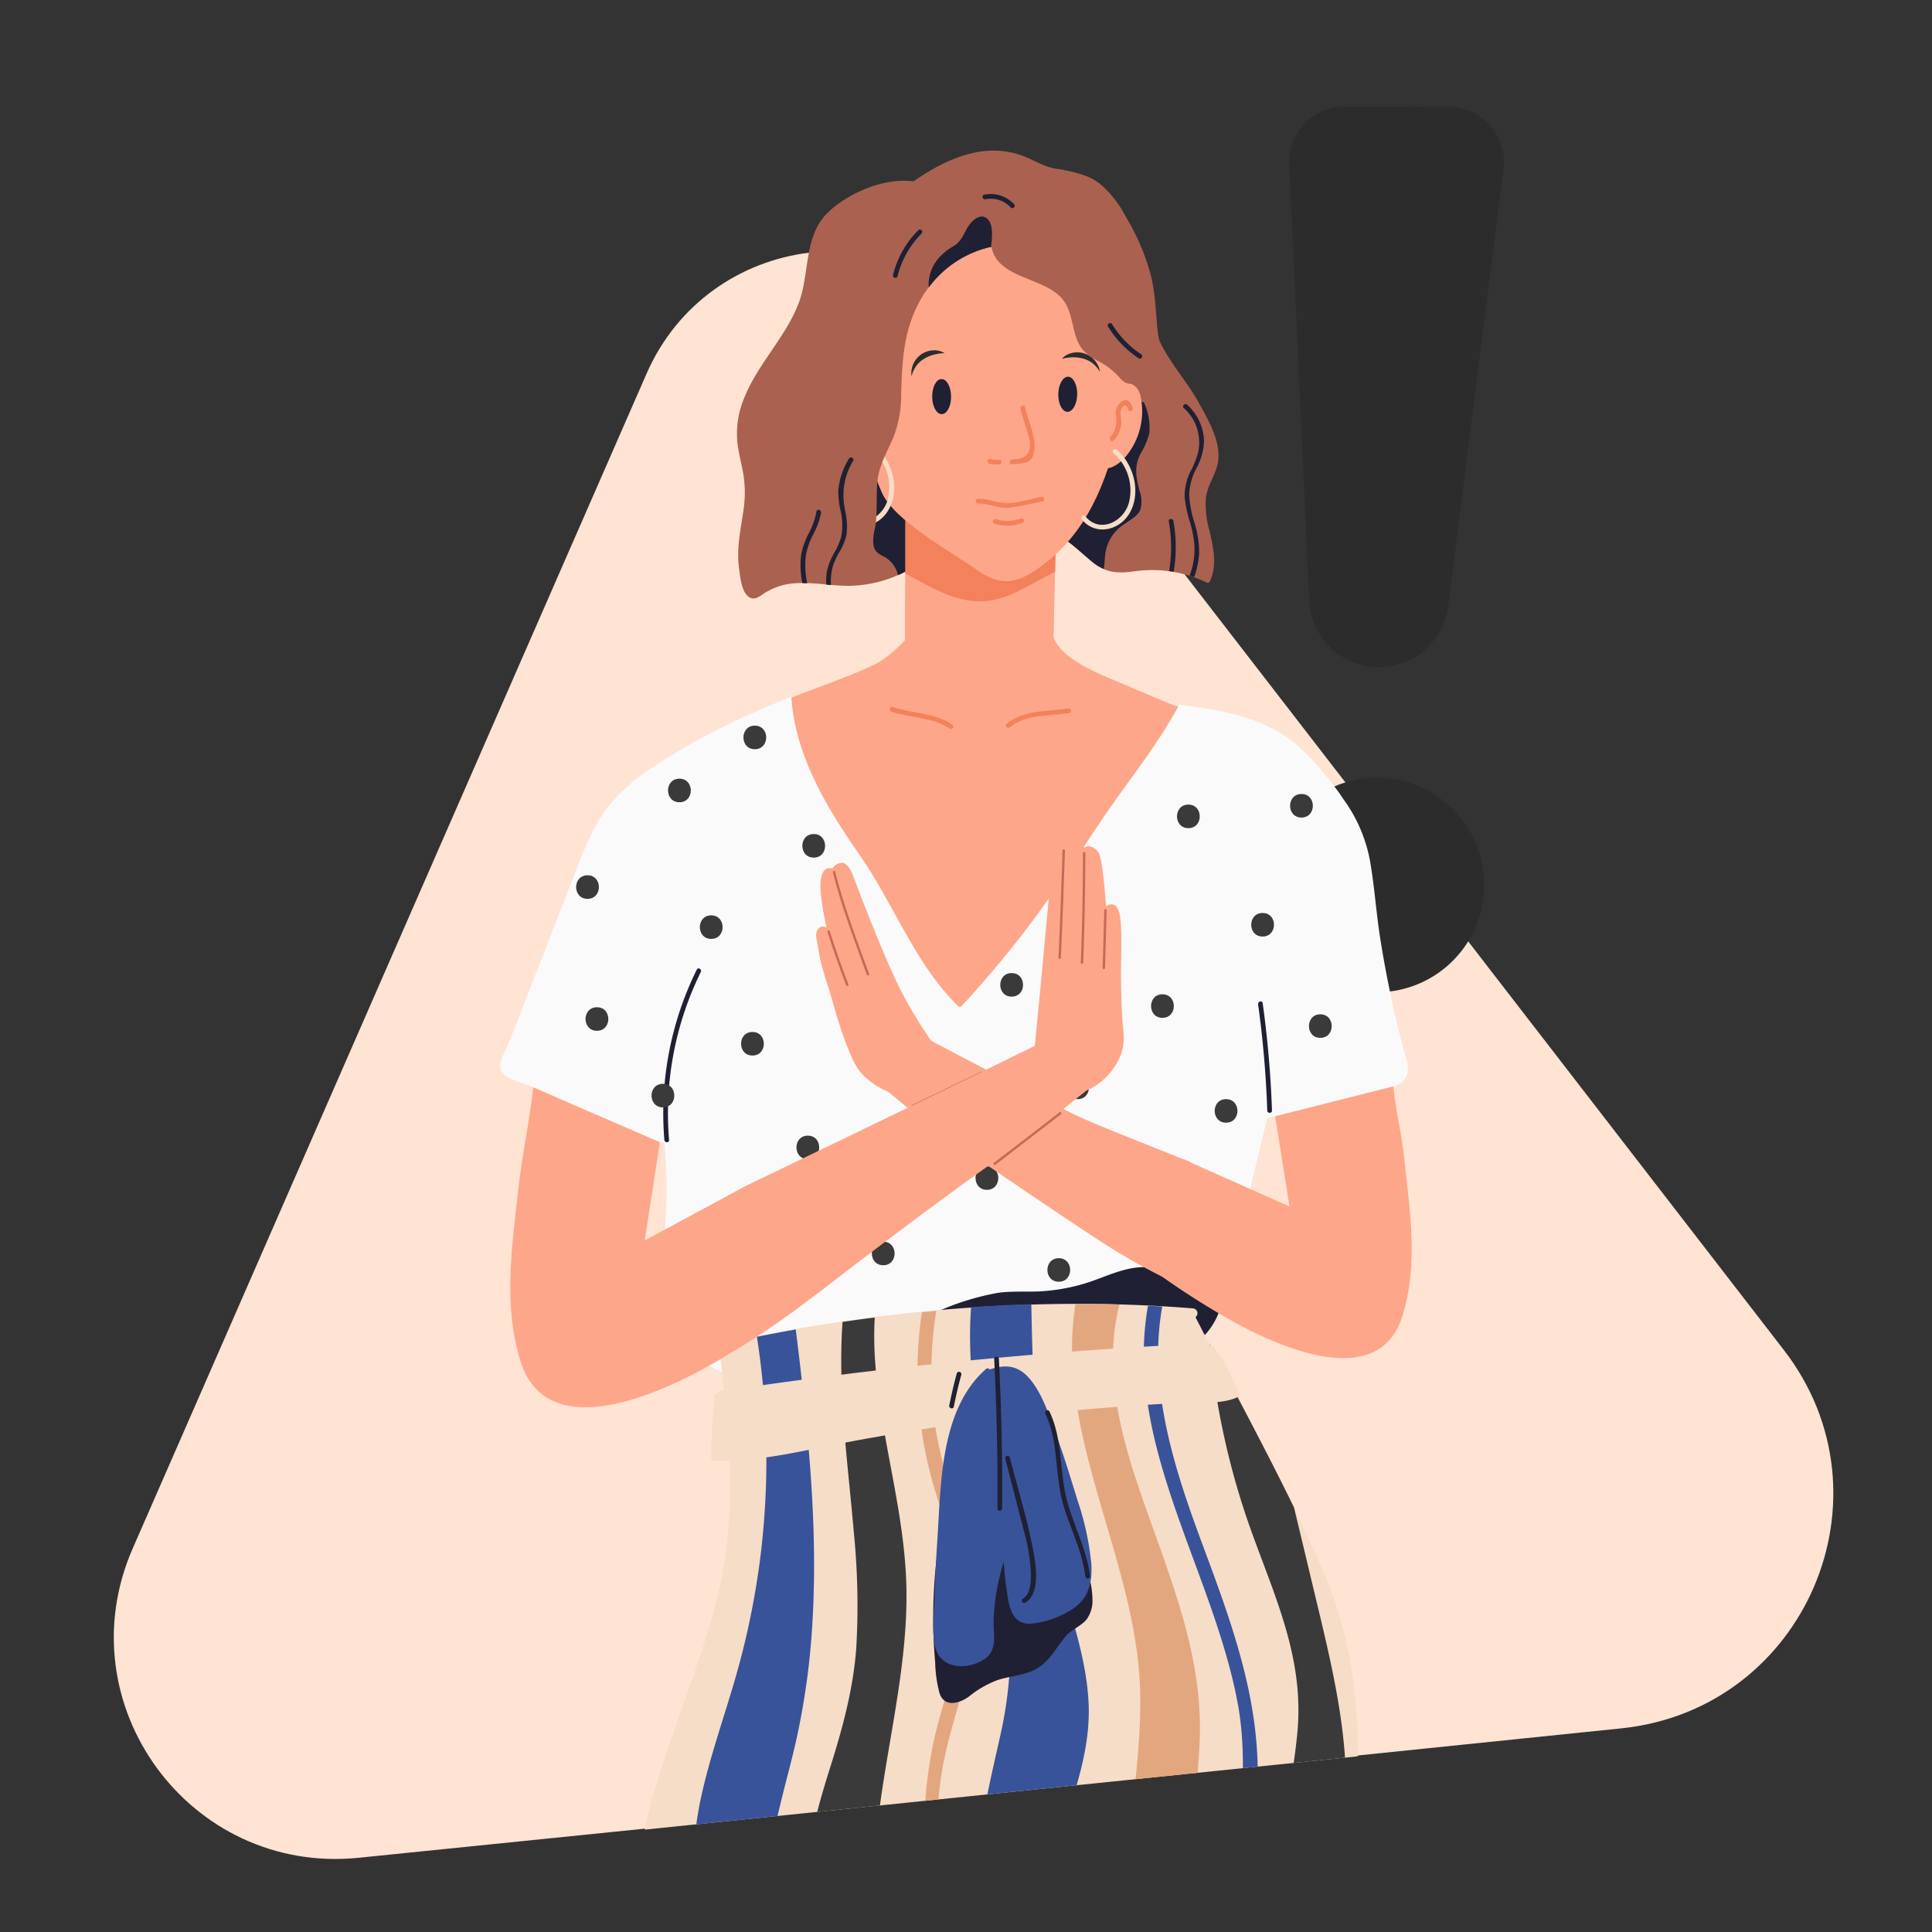 <svg xmlns="http://www.w3.org/2000/svg" xmlns:xlink="http://www.w3.org/1999/xlink" width="320" height="320" viewBox="0 0 320 320">
  <rect x="0" y="0" width="320" height="320" fill="#333333" stroke="none"/>
  <defs>
    <clipPath id="clip-path">
      <path id="Mask" d="M0,0H268.164L240.423,275.561,42.536,295.9Z" fill="none"/>
    </clipPath>
    <clipPath id="clip-path-2">
      <path id="Clip_2" data-name="Clip 2" d="M0,0H33.272V15.278H0Z" fill="none"/>
    </clipPath>
  </defs>
  <g id="Group_8135" data-name="Group 8135" transform="translate(6911 -3308)">
    <rect id="Rectangle_4149" data-name="Rectangle 4149" width="320" height="320" transform="translate(-6911 3308)" fill="none"/>
    <g id="Illustration_Verified-No" data-name="Illustration / Verified-No" transform="translate(-6894 3320)">
      <path id="Shape" d="M3.129,214.887c-11.263,25.746,9.421,54.064,37.421,51.23,59.127-5.989,147.721-15.1,209.13-21.435,30.472-3.14,45.643-38.444,26.94-62.658L146.2,13.194C130.45-7.2,98.554-3.281,88.231,20.324Z" transform="translate(1.849 29.59)" fill="#ffe3d3"/>
      <g id="Group" transform="matrix(1, 0.017, -0.017, 1, 195.481, 5.237)">
        <path id="Fill_4" data-name="Fill 4" d="M.018,9.993,4.53,82.012a11.556,11.556,0,0,0,23.039.544l7.919-72.382A9.135,9.135,0,0,0,26.334,0L8.95.243A9.134,9.134,0,0,0,.018,9.993" transform="translate(1.223 0)" fill="#2c2c2c"/>
        <path id="Fill_6" data-name="Fill 6" d="M34.634,23.371A17.767,17.767,0,1,1,23.373.909,17.763,17.763,0,0,1,34.634,23.371" transform="translate(0 111.27)" fill="#2c2c2c"/>
      </g>
      <g id="Girl">
        <path id="Mask-2" data-name="Mask" d="M0,0H268.164L240.423,275.561,42.536,295.9Z" fill="none"/>
        <g id="Girl-2" data-name="Girl" clip-path="url(#clip-path)">
          <g id="Girl-3" data-name="Girl" transform="translate(44.386 12.946)">
            <g id="Group_3" data-name="Group 3" transform="translate(10.73 537.117)">
              <path id="Clip_2-2" data-name="Clip 2" d="M0,0H33.272V15.278H0Z" transform="translate(0 0)" fill="none"/>
              <g id="Group_3-2" data-name="Group 3" transform="translate(0 0)" clip-path="url(#clip-path-2)">
                <path id="Fill_1" data-name="Fill 1" d="M33.078,1.749c-3.01-1.9-7.583-1.728-11-1.748A57.07,57.07,0,0,0,9.584,1.348a.41.41,0,0,0-.551-.22C3.809,3.557,1.745,9.038.016,14.147a.393.393,0,0,0,.271.482c6.424,1.217,13.33.584,19.7-.756,2.812-.591,4.033-2.716,5.845-4.747a53.446,53.446,0,0,1,7.322-6.764.394.394,0,0,0-.076-.613" transform="translate(0 0)" fill="#1f2033"/>
              </g>
            </g>
            <path id="Fill_4-2" data-name="Fill 4" d="M44.345,31.642c-.66-1.386-.456-6.431-1.436-10.742a37.691,37.691,0,0,0-4.133-9.8,18.345,18.345,0,0,0-4.153-5.42c-2.012-1.693-4.449-2.1-6.913-2.614-1.99-.147-3.54-1.111-5.392-1.917C14.663-2.186,6.928,2.347.945,7a.386.386,0,0,0-.421.26c-.011.031-.018.061-.027.091l-.363.287c-.257.206-.106.507.137.607-.382,2.262.59,4.414,1.513,6.521q2.039,4.65,4.092,9.3c2.807,6.378,5.912,12.686,7.675,19.453,1.393,5.351,2.523,11.084,6.294,15.362,1.889,2.143,4.206,3.262,6.768,4.411,2.665,1.194,4.392,3.079,6.6,4.887,2.14,1.752,4.148,1.882,6.824,1.515a20.8,20.8,0,0,1,12.03,1.837.4.4,0,0,0,.534-.14c1.264-2.757.606-5.57-.041-8.4a16.057,16.057,0,0,1-.611-5.452c.252-2.106,1.633-3.818,2-5.888.584-3.331-1.581-7.007-3.122-9.806-1.94-3.525-4.75-6.562-6.479-10.191" transform="translate(86.39)" fill="#ab614f"/>
            <path id="Fill_6-2" data-name="Fill 6" d="M14.283,17.915a5.136,5.136,0,0,0-.114-3.181c-.578-2.342-.95-3.93.188-6.185A12.268,12.268,0,0,0,15.785,5.2,9.918,9.918,0,0,0,14.977.267a.4.4,0,0,0-.767.1C11.674,1.671,9.779,4.308,8.179,6.592c-1.994,2.847-3.783,5.86-5.633,8.8C1.426,17.177-.018,19.508,0,21.765c2.539,1.2,4.238,3.023,6.383,4.779a7.548,7.548,0,0,0,1.871,1.137c.12-.789.146-1.6.2-2.03a6.9,6.9,0,0,1,3.2-5.395c.88-.653,2.17-1.285,2.633-2.342" transform="translate(113.187 41.611)" fill="#1f2033"/>
            <path id="Fill_8" data-name="Fill 8" d="M22.972.007Q16.563,1.143,10.226,2.639c-2.049.488-4.1.985-6.128,1.552A7.285,7.285,0,0,0,.6,5.984a.4.4,0,0,0-.553.531c2.276,4.429,7.73,9.121,13.116,8.038,2.533-.509,4.266-2.531,5.655-4.562a38.357,38.357,0,0,0,4.635-9.5c.1-.306-.209-.528-.48-.48" transform="translate(113.601 535.44)" fill="#1f2033"/>
            <path id="Fill_10" data-name="Fill 10" d="M65.237,24.386a4.7,4.7,0,0,0-.922-6.8A7.54,7.54,0,0,0,65.5,15.759c.924-2.14.507-1.432-1.121-2.174L53.063,8.8c-2.632-1.2-7.165-3.362-8.093-6.38-.009-.07-.024-.136-.029-.206l0-.03a6.476,6.476,0,0,0,0-1.42.985.985,0,0,0-.121-.236.313.313,0,0,0-.358-.317C43.6-.25,41.975.179,41.145.2Q34.3.388,27.474.956a41.773,41.773,0,0,0-4.231.283.369.369,0,0,0-.624-.146L22.6,1.11a.357.357,0,0,0-.429.072C19.943,3.4,18.437,5.256,15.727,6.8,12.976,8.374,2.84,11.9,1.416,12.593c-.738.36-.8.956-.816,1.75a7.793,7.793,0,0,0,1.118,2.747c.034.066.071.13.1.2A9.809,9.809,0,0,0,.257,25.229C1.5,30.52,5.764,35.356,8.929,39.637c6.333,8.563,13.119,16.83,17.984,26.318a4.09,4.09,0,0,0,2.464,4.685c2.581,2.63,8.231-.213,7.143-4.246L40,60.862a4.255,4.255,0,0,0,.652-1.762c3.492-4.036,5.983-10.913,7.174-14.571L65.237,24.386" transform="translate(68.138 78.101)" fill="#fea689"/>
            <path id="Fill_12" data-name="Fill 12" d="M149.805,59.037c-.577-2.172-1.125-4.351-1.628-6.542q-1.424-6.206-2.414-12.5c-.676-4.294-.947-8.661-1.711-12.937a25.01,25.01,0,0,0-4.225-9.855,52.069,52.069,0,0,0-7.287-8.7C127.09,3.473,119.6,2.227,112.484,1.36c-.536.989-1.1,1.948-1.651,2.87-2.759,4.589-6.02,8.837-9.113,13.2C97.86,22.87,94.392,28.577,90.487,33.993a172.436,172.436,0,0,1-14.073,17.28.4.4,0,0,1-.552,0c-7.175-7.041-10.673-16.942-16.35-25.093C54.055,18.344,48.834,9.681,48.226,0c-3.719,1.505-7.4,3.1-11,4.876a105.146,105.146,0,0,0-11.335,6.429,30.175,30.175,0,0,0-8.508,7.611c-2.348,3.349-3.788,7.234-5.263,11.018L6.8,43.609,1.474,57.284c-.468,1.2-1.91,3.371-1.345,4.666.428.981,2.107,1.541,3.017,1.907A41.408,41.408,0,0,1,9.7,66.6c1.941,1.19,3.747,2.568,5.76,3.645A33.493,33.493,0,0,0,27.217,73.91a85.7,85.7,0,0,1,0,15.33,26.424,26.424,0,0,0,2.948,14.541c1.7,3.316,3.544,8.005,7.827,8.286,2.581.169,5.367-.46,7.931-.721q4.59-.466,9.189-.843,17.627-1.441,35.329-1.545c5.305-.031,10.625.235,15.926.121,3.743-.08,7.869-.65,10.546-3.544a14.51,14.51,0,0,0,2.971-6.292c.83-3.112,1.557-6.256,2.332-9.383,1.493-6.029,3.305-13.741,4.839-19.985.543-.15,1.063-.3,1.531-.419q6.446-1.607,12.888-3.235c2.046-.517,4.118-.978,6.145-1.562a3.436,3.436,0,0,0,2.538-1.833c.488-1.2-.039-2.623-.349-3.789" transform="translate(21.451 90.433)" fill="#fafafa"/>
            <path id="Fill_14" data-name="Fill 14" d="M47.212,5.557c-1.185-.807-2.3-2.087-3.6-2.694a6.536,6.536,0,0,0-1.669-.371,6.14,6.14,0,0,1-2.565-1.3A6.145,6.145,0,0,0,35.422.006C31.994.141,28.681,2.027,25.4,2.9a31.828,31.828,0,0,1-6.938,1.122c-2.231.088-4.457-.075-6.678.218A42.793,42.793,0,0,0,.66,7.823a.309.309,0,0,0-.244.1L.2,8.019c-.46.2-.063.871.394.674l.131-.056c3.59,1.19,7.453.891,11.167,1.381,3.973.525,7.874,1.473,11.832,2.091a69.85,69.85,0,0,0,11.812.758c2.039-.029,4.077-.124,6.112-.248.851-.052,1.759-.052,2.662-.089A9.015,9.015,0,0,0,46.177,11a11.67,11.67,0,0,0,2.345-4.215,4.927,4.927,0,0,0-1.31-1.229" transform="translate(92.216 184.934)" fill="#1f2033"/>
            <path id="Fill_16" data-name="Fill 16" d="M164.051,169.751c-.95-14.163-3.317-28.2-3.922-42.393-.585-13.756,1.49-27.219,2.764-40.87,1.377-14.76.757-28.916-5.3-42.642-6.252-14.174-13.907-27.839-20.964-41.634a.814.814,0,0,0-.416-1.461c-25.7-2.07-52.629.223-77.8,5.815a.664.664,0,0,0-.548.724.627.627,0,0,0-.1.443c1.69,13.376,3.025,26.647-.112,39.927-2.688,11.381-7.474,22.113-10.731,33.323-3.47,11.947-3.672,23.528-2.849,35.867a133.612,133.612,0,0,1,.4,19.1,73.124,73.124,0,0,1-4.246,18.624c-3.726,10.617-8.853,20.868-10.792,32.033-2.12,12.208,2.31,23.75,1.7,35.9-1.049,20.807-18.241,36.286-22.157,56.317-2.643,13.519,2.988,27.252-.5,40.663C5.595,330.577-2,340.826.5,352.757a.78.78,0,0,0,.753.573,446.3,446.3,0,0,1,56.038-2.522.794.794,0,0,0,.781-.781c.4-9.21.8-18.541,3.426-27.439,2.189-7.411,5.873-14.274,8.158-21.651,4.96-16.013-.87-33.152,5.464-48.888C78,244.89,82.3,238.407,85.273,231.288c2.882-6.895,3.833-14.133,4.336-21.532.606-8.928,1.16-17.612,3.907-26.2,1.317-4.117,2.9-8.141,4.444-12.175A75.791,75.791,0,0,1,100.5,187.86c.169,7.771-1.191,15.46-1.962,23.167-1.54,15.388.724,30.773-.028,46.175a90.117,90.117,0,0,1-4.437,23.118c-2.044,6.445-4.091,12.974-3.717,19.817.458,8.383,3.694,16.323,4.7,24.635a73.568,73.568,0,0,1-1.9,27.162.79.79,0,0,0,.753.988,380.361,380.361,0,0,0,43.753-2.549c3.731-.438,11.215,0,13.644-3.575,2.7-3.98.887-11.365.421-15.749a63.3,63.3,0,0,1,1.135-21.591c1.5-6.482,3.559-12.845,4.477-19.453,1.83-13.161-1.667-26.171-2.384-39.27-.776-14.17,3-27.821,6.019-41.525a137.961,137.961,0,0,0,3.08-39.46" transform="translate(0 191.013)" fill="#f6ddc7"/>
            <path id="Fill_18" data-name="Fill 18" d="M60.344,38.347A131.322,131.322,0,0,1,56.138,58.26c-1.886,6.454-4.146,12.808-5.566,19.389-2.792,12.947-.43,25.769.6,38.761a75,75,0,0,1-.679,19.649,105.134,105.134,0,0,1-4.922,16.957c-4.1,11.171-9.176,22.153-11.045,33.994-2.016,12.769.916,25.5.511,38.305-.405,12.76-5.951,23.688-11.4,34.936a102.932,102.932,0,0,0-6.468,15.791,100.651,100.651,0,0,0-3.13,18.792c-.658,6.851-1.19,13.738-2.775,20.454A148.779,148.779,0,0,1,5.7,332.616C3.727,337.94,1.632,343.34,0,348.847q10.18-1.038,20.39-1.61c.022-.137.047-.276.069-.414a166.7,166.7,0,0,0,1.653-20.247c.262-7.107.42-14.236,1.283-21.3a98.929,98.929,0,0,1,4.543-19.543c4.047-12.037,9.68-23.494,13.318-35.675a83.893,83.893,0,0,0,3.428-18.333c.48-7.056.124-14.13-.064-21.188-.193-7.244-.227-14.55,1.015-21.714a101.45,101.45,0,0,1,5.578-18.778c2.347-6.135,4.922-12.189,6.982-18.43a103.525,103.525,0,0,0,4.432-19.732,104.057,104.057,0,0,0,.423-21.045c-.568-7.128-1.679-14.273-1.153-21.44.518-7.069,2.736-13.839,4.324-20.707a121.78,121.78,0,0,0,2.839-20.3c.827-14.07-.4-28.166-2.014-42.137-.241-2.084-.5-4.165-.755-6.247q-3.233.572-6.438,1.211a131.5,131.5,0,0,1,.491,37.136" transform="translate(4.126 195.25)" fill="#38539a"/>
            <path id="Fill_20" data-name="Fill 20" d="M49.127.731c-.815,11.6.868,23.2,1.857,34.752A121.677,121.677,0,0,1,51.4,54.725c-.5,6.816-2.257,13.239-4.3,19.729-1.908,6.078-3.728,12.22-3.811,18.641s1.222,12.757,2.259,19.069a78.7,78.7,0,0,1,1.03,19.425,105.844,105.844,0,0,1-3.337,18.162c-3.077,11.665-7.377,22.97-10.371,34.659a107.093,107.093,0,0,0-3.1,17.241c-.581,6.669-.052,13.327.082,20a64.505,64.505,0,0,1-2.519,20.069c-1.789,5.969-4.26,11.7-6.5,17.507a96.887,96.887,0,0,0-5.361,18.628c-1.092,6.4-1.593,12.88-2.277,19.332a130.827,130.827,0,0,1-3.418,19.576c-1.628,6.185-3.665,12.251-5.63,18.335C2.672,339.667,1.206,344.307,0,349c3.9-.177,7.812-.292,11.721-.367,2.674-10.515,2.222-21.559,2.708-32.331A97.23,97.23,0,0,1,17.2,295.862a133.643,133.643,0,0,1,6.33-17.779c4.825-11.461,10.267-22.755,12.669-35.043,2.56-13.092,2.233-26.5,3.17-39.748a125.3,125.3,0,0,1,2.972-20.258c1.513-6.353,3.489-12.582,5.46-18.8,3.794-11.977,7.636-24.14,8.071-36.8.476-13.832-2.462-27.519-1.16-41.361,1.27-13.491,5.069-26.711,5.007-40.329-.063-13.309-4.488-26.086-5.249-39.324A58.018,58.018,0,0,1,54.459,0q-2.673.342-5.332.731" transform="translate(29.039 193.271)" fill="#3a3a3a"/>
            <path id="Fill_22" data-name="Fill 22" d="M45.238,116.806c-.848-12.815-2.978-25.737-1.372-38.581.927-7.412,3.775-14.326,5.178-21.627a39.947,39.947,0,0,0-1.088-18.607c-2.076-7.5-4.71-14.646-5.36-22.473A64.434,64.434,0,0,1,43.219,0c-.8.072-1.6.145-2.393.224A67.394,67.394,0,0,0,42.62,28.463c1.875,6.629,4.615,13.186,4.817,20.159.2,6.778-2.168,13.212-3.918,19.66-6.861,25.275,4.017,51.277-2.575,76.551-3.161,12.12-8.986,23.325-12.563,35.309-3.754,12.575-2.884,25.211-3.832,38.128-.973,13.237-6.139,25.285-10.659,37.6a118.375,118.375,0,0,0-7.082,37.146,231.44,231.44,0,0,1-1.794,23.741c-1.026,7.2-2.4,14.336-3.535,21.515C.883,342.052.365,345.854,0,349.658c.735,0,1.47.017,2.2.022C3.675,333.724,8,317.669,8.8,301.874c.7-13.775,1.08-26.981,5.517-40.191,3.932-11.707,9.355-23,11.566-35.227,2.339-12.936.363-26.236,3.075-39.123,2.536-12.051,8.125-23.134,12.076-34.731,4-11.755,5.026-23.444,4.209-35.8" transform="translate(50.483 192.159)" fill="#e3a780"/>
            <path id="Fill_24" data-name="Fill 24" d="M5.256,32.867A156.85,156.85,0,0,1,8.141,52.014a67.76,67.76,0,0,1-1.579,19.63C5.141,78.022,3.6,84.315,2.981,90.837a94.893,94.893,0,0,0,.223,20.1c.777,6.615,1.985,13.136,2.116,19.816A125.138,125.138,0,0,1,3.765,151.7C2.747,158.494,1.46,165.266,0,172l.289-.75a81.535,81.535,0,0,1,2.447,14.4c2.591-5.03,3.8-10.548,4.746-16.132A122.589,122.589,0,0,1,12.2,149.889a60.367,60.367,0,0,0,2.788-10.038,39.893,39.893,0,0,0,.148-10.123c-.723-7.469-2.212-14.744-1.937-22.291A78.5,78.5,0,0,1,17.225,86.2c2.092-6.515,4.313-13.076,4.011-20.015-.305-7-2.643-13.687-4.479-20.387C12.665,30.875,12.038,15.395,11.744,0Q6.757.152,1.769.5c-.814,10.892,1.4,21.7,3.486,32.371" transform="translate(97.688 191.063)" fill="#38539a"/>
            <path id="Fill_26" data-name="Fill 26" d="M45.473,89.432c.663-6.379,1.648-12.746,1.674-19.173.043-11.211-3.721-21.786-7.453-32.206C36.066,27.922,32.1,17.288,32.828,6.34a35.3,35.3,0,0,1,1-6.232C31.4.04,28.971,0,26.538,0c-3.479,21.792,10.08,42.31,10.7,63.954.369,12.952-2.843,25.693-2.681,38.636.081,6.533,1.285,12.956,1.933,19.44a61.261,61.261,0,0,1-.758,18.037c-2.214,11.264-7.057,21.768-11,32.482a111.29,111.29,0,0,0-4.9,16.472,119.828,119.828,0,0,0-1.85,17.526,173.453,173.453,0,0,1-1.53,18.812,60.858,60.858,0,0,1-5.727,17.464c-.787,1.589-1.59,3.165-2.386,4.745.044,3.21.022,6.42-.134,9.632a90.117,90.117,0,0,1-4.437,23.118C1.717,286.764-.33,293.293.045,300.136c.419,7.689,3.173,15.007,4.4,22.579a245.759,245.759,0,0,1,9.642-31.71C18.577,279.161,23.469,267.413,26,254.95c2.523-12.441,3.075-25.158,4.675-37.727A131.319,131.319,0,0,1,34.487,197.7c1.64-5.745,3.729-11.349,5.823-16.941,4.115-10.985,8.368-22.16,9.17-33.975.875-12.9-2.676-25.5-4.07-38.225a89.58,89.58,0,0,1,.063-19.132" transform="translate(90.21 191.014)" fill="#e3a780"/>
            <path id="Fill_28" data-name="Fill 28" d="M46.414,98.961c.459-6.4,1.46-12.762,1.734-19.181.6-14.093-4.169-26.994-9.007-40C34.433,27.125,29.969,13.6,32.386.116,31.6.069,30.808.038,30.018,0,26,22.814,40.722,43.719,44.853,65.673c2.524,13.415-1.138,26.512-1.022,39.942.113,13.032,4.154,25.587,5.3,38.508,2.166,24.407-7.54,47.513-14.409,70.418A177.291,177.291,0,0,0,27.8,248.859c-1.255,13.207-2.1,26.267-7.015,38.742C15.619,300.715,9.153,312.92,5.443,326.61A262.84,262.84,0,0,0,0,352.595c.791-.011,1.583-.029,2.374-.044,1.144-6.867,2.44-13.708,4.086-20.475,3.045-12.516,7.8-24.062,13.111-35.757a108.574,108.574,0,0,0,9.379-34.357c1.343-12.921,2.3-25.626,5.612-38.243,5.923-22.554,15.921-44.4,17.122-67.976.622-12.209-2.157-23.912-4.115-35.87a89.092,89.092,0,0,1-1.154-20.913" transform="translate(98.732 191.332)" fill="#38539a"/>
            <path id="Fill_30" data-name="Fill 30" d="M44.994,149.737c-1.407-10.6-3.075-21.178-3.83-31.851-.862-12.177.446-23.7,2.025-35.747C44.99,68.4,42,55.874,38.812,42.583q-1.853-7.738-3.706-15.476C30.66,17.978,25.823,9,21.141,0a126.218,126.218,0,0,0,6.253,29.2c4.025,11.673,9.382,22.089,8.291,34.819C35.171,70,33.869,75.888,33.256,81.863a122.511,122.511,0,0,0-.3,19.145c.673,12.361,2.662,24.6,3.85,36.91,1.218,12.63,1.294,25.137-.895,37.671-1.976,11.314-5.2,22.352-7.952,33.489A172.952,172.952,0,0,0,22.673,243.4c-.538,12.7-2.134,24.435-6.474,36.444C8.671,300.673-3.5,322.787.953,345.321q5.65-.372,11.288-.913c4.41-18.294,13.982-35.029,19.18-53.141,3.238-11.28,3.785-22.671,3.886-34.345a152.938,152.938,0,0,1,2.753-29.946c1.213-8.238,3.271-16.375,5.068-24.53a137.938,137.938,0,0,0,3.08-39.46c-.3-4.426-.737-8.839-1.213-13.249" transform="translate(117.843 197.648)" fill="#3a3a3a"/>
            <path id="Fill_32" data-name="Fill 32" d="M5.551.2A53.707,53.707,0,0,0,.184,28.414c.041.5.822.5.78,0A52.95,52.95,0,0,1,6.225.593C6.446.144,5.774-.252,5.551.2" transform="translate(48.47 135.453)" fill="#1f2033"/>
            <path id="Fill_34" data-name="Fill 34" d="M.757.283C.689-.213-.063,0,0,.49A171.489,171.489,0,0,1,1.516,18.076c.018.5.8.5.781,0A173.889,173.889,0,0,0,.757.283" transform="translate(146.997 140.919)" fill="#1f2033"/>
            <path id="Fill_38" data-name="Fill 38" d="M87.416,8.4a32.053,32.053,0,0,0-1.892-4.261A12.293,12.293,0,0,0,83.181.594C82.3-.147,81.258,0,80.173.044c-2.045.091-4.089.211-6.133.329q-12.264.7-24.5,1.79Q25.4,4.3,1.421,7.916a.319.319,0,0,0-.267.431.424.424,0,0,0-.6.334Q.03,13.822,0,18.988a.4.4,0,0,0,.39.39c7.311.261,14.443-1.588,21.573-2.941Q33.2,14.3,44.545,12.808q11.012-1.449,22.092-2.291,5.729-.437,11.468-.709c2.934-.14,6.415.3,9.132-.963a.391.391,0,0,0,.179-.441" transform="translate(56.422 197.599)" fill="#f6ddc7"/>
            <path id="Fill_40" data-name="Fill 40" d="M29.208,0a51.043,51.043,0,0,0-6.32,6.143c-3.177,3.764-4.818,8.393-7.694,12.337C10.352,25.121,2.625,29.657.02,37.809c-.138.431.484.668.713.3A31.76,31.76,0,0,1,5,32.3c1.985-1.988,4.23-2.715,6.806-3.627,4.094-1.449,5.455-4.777,7.737-8.148a19.4,19.4,0,0,1,3.448-3.658,41.115,41.115,0,0,1,2.4-8.806C26.505,5.3,27.83,2.638,29.208,0" transform="translate(49.68 435.056)" fill="#1f2033"/>
            <path id="Fill_42" data-name="Fill 42" d="M1.028,45.26c5.8-4.576,6.509-12.541,9.734-18.783,2.23-4.317,5.21-8.185,7.377-12.556A73.7,73.7,0,0,0,23.21.476a.392.392,0,0,0-.713-.3C13.39,12.7,4.129,25.645,0,40.751Q.552,43,1.028,45.26" transform="translate(97.978 321.74)" fill="#1f2033"/>
            <path id="Fill_44" data-name="Fill 44" d="M22.649.191a29.2,29.2,0,0,1-6.711,8.134c-2.364,1.978-4.882,3.715-7.052,5.922A38.373,38.373,0,0,0,.023,28.674c-.165.476.589.68.752.207A37.431,37.431,0,0,1,10.787,13.5c2.3-2.113,4.956-3.8,7.21-5.963A29.931,29.931,0,0,0,23.323.585a.391.391,0,0,0-.674-.394" transform="translate(13.684 488.89)" fill="#1f2033"/>
            <path id="Fill_46" data-name="Fill 46" d="M13.8.171Q6.778,10.011.066,20.067c-.28.419.4.81.674.394Q7.452,10.406,14.474.565c.292-.409-.385-.8-.674-.394" transform="translate(139.953 417.666)" fill="#1f2033"/>
            <path id="Fill_48" data-name="Fill 48" d="M1.885,0c-2.511,0-2.515,3.9,0,3.9S4.4,0,1.885,0" transform="translate(86.337 149.886)" fill="#3a3a3a"/>
            <path id="Fill_50" data-name="Fill 50" d="M1.885,0c-2.512,0-2.515,3.9,0,3.9S4.4,0,1.885,0" transform="translate(35.601 141.885)" fill="#3a3a3a"/>
            <path id="Fill_52" data-name="Fill 52" d="M1.885,0c-2.512,0-2.515,3.9,0,3.9S4.4,0,1.885,0" transform="translate(61.359 145.983)" fill="#3a3a3a"/>
            <path id="Fill_54" data-name="Fill 54" d="M1.885,0c-2.511,0-2.515,3.9,0,3.9S4.4,0,1.885,0" transform="translate(115.217 153.203)" fill="#3a3a3a"/>
            <path id="Fill_56" data-name="Fill 56" d="M1.885,0c-2.512,0-2.515,3.9,0,3.9S4.4,0,1.885,0" transform="translate(139.804 157.106)" fill="#3a3a3a"/>
            <path id="Fill_58" data-name="Fill 58" d="M1.885,0c-2.512,0-2.515,3.9,0,3.9S4.4,0,1.885,0" transform="translate(104.29 136.227)" fill="#3a3a3a"/>
            <path id="Fill_60" data-name="Fill 60" d="M1.885,0c-2.512,0-2.515,3.9,0,3.9S4.4,0,1.885,0" transform="translate(129.267 139.739)" fill="#3a3a3a"/>
            <path id="Fill_62" data-name="Fill 62" d="M1.885,0c-2.512,0-2.515,3.9,0,3.9S4.4,0,1.885,0" transform="translate(155.415 143.056)" fill="#3a3a3a"/>
            <path id="Fill_64" data-name="Fill 64" d="M1.885,0c-2.512,0-2.515,3.9,0,3.9S4.4,0,1.885,0" transform="translate(78.727 131.543)" fill="#3a3a3a"/>
            <path id="Fill_66" data-name="Fill 66" d="M1.885,0c-2.512,0-2.515,3.9,0,3.9S4.4,0,1.885,0" transform="translate(54.53 126.665)" fill="#3a3a3a"/>
            <path id="Fill_68" data-name="Fill 68" d="M1.885,0c-2.511,0-2.515,3.9,0,3.9S4.4,0,1.885,0" transform="translate(34.04 120.03)" fill="#3a3a3a"/>
            <path id="Fill_70" data-name="Fill 70" d="M1.885,0c-2.512,0-2.515,3.9,0,3.9S4.4,0,1.885,0" transform="translate(71.506 113.2)" fill="#3a3a3a"/>
            <path id="Fill_72" data-name="Fill 72" d="M1.885,0c-2.512,0-2.515,3.9,0,3.9S4.4,0,1.885,0" transform="translate(116.778 120.03)" fill="#3a3a3a"/>
            <path id="Fill_74" data-name="Fill 74" d="M1.885,0c-2.512,0-2.515,3.9,0,3.9S4.4,0,1.885,0" transform="translate(145.854 126.274)" fill="#3a3a3a"/>
            <path id="Fill_76" data-name="Fill 76" d="M1.885,0c-2.512,0-2.515,3.9,0,3.9S4.4,0,1.885,0" transform="translate(49.261 104.029)" fill="#3a3a3a"/>
            <path id="Fill_78" data-name="Fill 78" d="M1.885,0c-2.512,0-2.515,3.9,0,3.9S4.4,0,1.885,0" transform="translate(70.531 163.155)" fill="#3a3a3a"/>
            <path id="Fill_80" data-name="Fill 80" d="M1.885,0c-2.512,0-2.515,3.9,0,3.9S4.4,0,1.885,0" transform="translate(46.529 154.569)" fill="#3a3a3a"/>
            <path id="Fill_82" data-name="Fill 82" d="M1.885,0c-2.512,0-2.515,3.9,0,3.9S4.4,0,1.885,0" transform="translate(100.192 168.228)" fill="#3a3a3a"/>
            <path id="Fill_84" data-name="Fill 84" d="M1.885,0c-2.512,0-2.515,3.9,0,3.9S4.4,0,1.885,0" transform="translate(129.853 171.546)" fill="#3a3a3a"/>
            <path id="Fill_86" data-name="Fill 86" d="M1.885,0c-2.511,0-2.515,3.9,0,3.9S4.4,0,1.885,0" transform="translate(83.02 180.717)" fill="#3a3a3a"/>
            <path id="Fill_88" data-name="Fill 88" d="M1.885,0c-2.511,0-2.515,3.9,0,3.9S4.4,0,1.885,0" transform="translate(54.334 176.62)" fill="#3a3a3a"/>
            <path id="Fill_90" data-name="Fill 90" d="M1.885,0c-2.511,0-2.515,3.9,0,3.9S4.4,0,1.885,0" transform="translate(112.095 183.449)" fill="#3a3a3a"/>
            <path id="Fill_92" data-name="Fill 92" d="M1.885,0c-2.512,0-2.515,3.9,0,3.9S4.4,0,1.885,0" transform="translate(133.56 108.322)" fill="#3a3a3a"/>
            <path id="Fill_94" data-name="Fill 94" d="M1.885,0c-2.512,0-2.515,3.9,0,3.9S4.4,0,1.885,0" transform="translate(152.293 106.565)" fill="#3a3a3a"/>
            <path id="Fill_96" data-name="Fill 96" d="M1.885,0c-2.512,0-2.515,3.9,0,3.9S4.4,0,1.885,0" transform="translate(61.75 95.248)" fill="#3a3a3a"/>
            <path id="Fill_98" data-name="Fill 98" d="M9.182,1.527A28.562,28.562,0,0,0,.377,0a.391.391,0,0,0,0,.781,27.835,27.835,0,0,1,8.6,1.5c.477.162.681-.592.207-.753" transform="translate(59.453 189.789)" fill="#1f2033"/>
            <path id="Fill_100" data-name="Fill 100" d="M28.4,2.019c-.238-.135,2.353-2.208.813-1.919-5.171-.683-11.191,2.238-14.2,5.213-3.994,3.95-2.918,10.069-4.787,14.958C8.04,25.976,3.432,30.35,1.183,36.03A15.232,15.232,0,0,0,.117,43.688c.215,1.638.658,3.23.941,4.854a19.361,19.361,0,0,1-.005,6.228C.6,57.887-.079,60.918.343,64.085c.179,1.347.416,4.444,1.939,5.012.8.3,1.469-.266,2.109-.682a10.527,10.527,0,0,1,4.922-1.723c3.3-.305,6.575.516,9.874.378a20.541,20.541,0,0,0,8-1.989c2.466-1.183,2.951-2.856,3.325-5.475.92-6.429-.588-12.849-1.261-19.222-.831-7.881.82-15.351,1.957-23.1.763-5.2,2.523-12.231-2.812-15.26" transform="translate(60.671 4.994)" fill="#ab614f"/>
            <path id="Fill_102" data-name="Fill 102" d="M24.92.813c-.2-2.783-.585,2.488-4.27,2.263-2.447-.149-5.718,1.431-8.1,2.055l-9.2,2.406q.013-.81.027-1.62C3.394,4.414.446,3.392.421,4.9.339,9.837-.043,25.451,0,37.048c.021,5.342.3,9.787.443,12.023.3,4.673,4.8,3.5,8.24,3.407,2.827-.077,5.65-.292,8.461-.627,1.845-.22,4.959-.044,6.339-1.7,1.323-1.583.88-4.561.942-6.438.119-3.567,1.01-35.792.491-42.9" transform="translate(88.508 43.197)" fill="#fea689"/>
            <path id="Fill_104" data-name="Fill 104" d="M11.183,16.366a30.478,30.478,0,0,0,.284-4.463,10.655,10.655,0,0,0-.721-2.728,77.807,77.807,0,0,0-4.44-8.139c.13-.153.26-.306.38-.473C6.982.157,6.3-.234,6.012.17c-2.012,2.783-9,6.216-4.568,10.2A5.141,5.141,0,0,1,3.323,14.6c-.005,1.015-.327,2.168.144,3.135.391.8,1.059.966,1.76,1.389a4.708,4.708,0,0,1,2.087,2.959c.181-.08.364-.157.542-.243,2.466-1.182,2.951-2.856,3.326-5.475" transform="translate(80.034 48.249)" fill="#1f2033"/>
            <path id="Fill_106" data-name="Fill 106" d="M24.834,10.008c.056-2.9.185-6.127.221-8.98-1.51.447-3.133,1.889-4.354,2.578C14.471,7.127,7.224.619,0,0,0,1.086.008,9.171,0,10.276c4.887,2.637,9.736,5.844,15.558,4.2,3.065-.864,5.868-2.766,8.7-4.181.158-.079.388-.2.57-.291" transform="translate(88.545 59.733)" fill="#f2815c"/>
            <path id="Fill_108" data-name="Fill 108" d="M37.016,3.077C31.1-.256,23.815-.629,17.13.759,12.036,1.817,6.5,3.6,3.171,7.474,2.983,6.311.961,6.126.816,7.454c-1.387,12.668-1.5,26.918,3.679,38.79,2.059,4.722,11.322,9.7,15.724,12.828,4.222,3,6.98,2.161,10.857-.73,7.154-5.334,10.613-13.179,12.943-23.6,2.093-9.364,2.73-26.182-7-31.668" transform="translate(80.172 10.367)" fill="#fea689"/>
            <path id="Fill_4-3" data-name="Fill 4" d="M5.846.672A7.506,7.506,0,0,0,4.1.728,6.209,6.209,0,0,0,2.472,1.2a4.526,4.526,0,0,0-1.431.987A5.05,5.05,0,0,0,0,3.9,3.8,3.8,0,0,1,2.232.335,3.854,3.854,0,0,1,4.087.012a3.16,3.16,0,0,1,1.758.66" transform="matrix(0.995, -0.105, 0.105, 0.995, 89.185, 33.493)" fill="#2c2c2c"/>
            <path id="Fill_4-4" data-name="Fill 4" d="M0,.672A7.506,7.506,0,0,1,1.745.728,6.209,6.209,0,0,1,3.374,1.2,4.526,4.526,0,0,1,4.8,2.19,5.05,5.05,0,0,1,5.844,3.9,3.8,3.8,0,0,0,3.613.335,3.854,3.854,0,0,0,1.758.012,3.16,3.16,0,0,0,0,.672" transform="matrix(0.985, -0.174, 0.174, 0.985, 114.369, 33.826)" fill="#2c2c2c"/>
            <path id="Fill_110" data-name="Fill 110" d="M7.506,2.024C6.6-1.056,3.3-.133,2.021,1.578-.251,3.26-.048,8.5.057,11.038c.048,1.167-.025,2.617,1.187,3.03C2.5,14.5,4,13.378,4.835,12.52a11.723,11.723,0,0,0,2.671-10.5" transform="translate(119.973 38.466)" fill="#fea689"/>
            <path id="Fill_112" data-name="Fill 112" d="M3.047,13.4c.9.955,2.525,2.218,3.949,1.81,1.37-.393,1.349-1.951,1.451-3.2.222-2.715.458-8.222-2.011-10.12C5.078,0,1.633-1.243.5,2.024A12.223,12.223,0,0,0,3.047,13.4" transform="translate(76.63 37.681)" fill="#f88c76"/>
            <path id="Fill_114" data-name="Fill 114" d="M3.131,2.9C3.142,4.5,2.45,5.808,1.586,5.814S.011,4.524,0,2.918.68.006,1.545,0,3.119,1.29,3.131,2.9" transform="translate(93.011 37.836)" fill="#1f2033"/>
            <path id="Fill_116" data-name="Fill 116" d="M3.131,2.937C3.1,4.543,2.375,5.83,1.511,5.814S-.03,4.483,0,2.878.757-.016,1.622,0s1.54,1.331,1.51,2.937" transform="translate(113.899 37.451)" fill="#1f2033"/>
            <path id="Fill_118" data-name="Fill 118" d="M3.823,1.365C3.48.081,2.63-.563,1.558.632a2.326,2.326,0,0,0-.53,1.922A4.121,4.121,0,0,1,.107,6.121c-.337.371.2.935.541.562a4.635,4.635,0,0,0,1.24-2.522,5.055,5.055,0,0,0-.013-1.269,2.277,2.277,0,0,1,.093-1.506c.492-.828.924-.486,1.1.173a.391.391,0,0,0,.757-.193" transform="translate(122.409 41.329)" fill="#f2815c"/>
            <path id="Fill_120" data-name="Fill 120" d="M3.432,5.835A2.144,2.144,0,0,1,2.39,4.422c-.12-.579.26-1.125.327-1.68A3.033,3.033,0,0,0,2.346.876C1.752-.156.608-.4.041.819c-.211.451.453.86.666.406q.924-.406,1.07.305a1.129,1.129,0,0,1,.149.563,2.944,2.944,0,0,1-.186,1.259,2.372,2.372,0,0,0-.107,1.263A2.893,2.893,0,0,0,3.025,6.5c.445.23.853-.435.407-.666" transform="translate(78.075 40.4)" fill="#c76959"/>
            <path id="Fill_122" data-name="Fill 122" d="M5.852.1C5.47-.225,4.916.325,5.3.65A8.2,8.2,0,0,1,7.847,8.957C6.941,12.076,3,14.01.646,11.112c-.317-.39-.866.165-.551.551,2.16,2.66,6,1.885,7.744-.824C10,7.484,8.772,2.575,5.852.1" transform="translate(77.786 48.922)" fill="#f6ddc7"/>
            <path id="Fill_124" data-name="Fill 124" d="M1.815,9.79A11.713,11.713,0,0,1,.367,9.7.428.428,0,0,1,0,9.236.315.315,0,0,1,.32,8.915a.444.444,0,0,1,.054,0,11.677,11.677,0,0,0,1.448.09h.112a.363.363,0,0,1,.373.381.376.376,0,0,1-.38.4Zm2.214-.038A.324.324,0,0,1,3.7,9.419a.416.416,0,0,1,.377-.451l.129-.012c1.3-.123,2.243-.212,2.767-1.637A4.362,4.362,0,0,0,6.72,4.9c-.037-.127-.072-.248-.1-.361-.139-.513-.3-1.024-.455-1.519A23.764,23.764,0,0,1,5.467.485.379.379,0,0,1,5.544.159.449.449,0,0,1,5.884,0a.328.328,0,0,1,.338.283,21.447,21.447,0,0,0,.69,2.426c.562,1.721,1.144,3.5.752,5.256-.344,1.548-1.635,1.64-3,1.738-.195.014-.395.028-.59.047Z" transform="translate(102.178 42.198)" fill="#f2815c"/>
            <path id="Fill_130" data-name="Fill 130" d="M42.752,3.716c-.531-1.637-3.147-1.951-4.58-2.336A40.113,40.113,0,0,0,31.256.174,52.051,52.051,0,0,0,15.568,1.327c-3.975.873-8.09,2.337-9.849,6.325A40.751,40.751,0,0,0,3.563,14.99c-.573,2.5-.825,5.686-3.366,7-.446.23-.052.9.394.673,3.148-1.629,3.308-5.853,4.065-8.893.6-2.4,1.13-5.177,2.557-7.242a10.847,10.847,0,0,1,5.954-3.786A48.486,48.486,0,0,1,26.742.786a43.881,43.881,0,0,1,7.5.544c1.138.184,2.268.424,3.384.714,1,.26,4.033.837,4.37,1.878.154.476.908.272.753-.207" transform="translate(79.341 15.053)" fill="#414f39"/>
            <path id="Fill_132" data-name="Fill 132" d="M26.574,17.957c-.19-5.155-1.217-10.62-5.464-14.02C16.947.605,10.949-.223,5.764.048A6.388,6.388,0,0,0,.652,2.987C-.6,4.862.3,7.7.535,9.762a.406.406,0,0,0,.329.355.348.348,0,0,0,.36.285c6.66-.064,14.627-.784,18.887,5.382a19.787,19.787,0,0,1,3.048,9.389c.234,2.341-.344,5.409,1.083,7.433a.4.4,0,0,0,.613.079A7.494,7.494,0,0,0,26.7,27.309c.09-3.1-.014-6.251-.128-9.351" transform="translate(100.946 5.59)" fill="#ab614f"/>
            <path id="Fill_134" data-name="Fill 134" d="M58.536,29.168a54.129,54.129,0,0,0-.349-6.007c-.374-3.408-.962-6.8-1.613-10.165-.51-2.635-1.574-4.527-4.066-5.708-4.657-2.207-10.381-1.8-15.237.054a.3.3,0,0,0-.41-.147c-.1.043-.2.08-.307.116l-.162-.049c-.9-.567-1.87-1.008-2.757-1.6-.022-.015-.043-.032-.064-.048a6.626,6.626,0,0,0-.993-3.943C31.14-.359,28.107-.089,25.933.194c-6.356.826-10.454,4.986-14.468,9.6a40.314,40.314,0,0,0-5.693,7.924,49.147,49.147,0,0,0-3.2,9.212C.85,33.057-.721,39.441.35,45.832A19.407,19.407,0,0,0,3.838,54.32c2.18,2.9,5.273,4.889,8.286,6.816a.392.392,0,0,0,.473-.061c3.045-3.342,2.028-7.761,2.411-11.87.251-2.7,1.593-4.875,2.63-7.312a19.137,19.137,0,0,0,1.312-7.172c.139-5.5.4-10.758,3.212-15.665a17.884,17.884,0,0,1,11.5-8.73.278.278,0,0,0,.042-.018l.207-.01c1,5.5,9.325,4.934,12.079,9.094,1.586,2.4,1.222,5.683,2.988,7.891a8.29,8.29,0,0,0,2.535,1.9,11.716,11.716,0,0,1,3.627,2.8c.876,1.049,2.15,1.519,2.952.091a5.9,5.9,0,0,0,.443-2.9" transform="translate(68.928 5.645)" fill="#ab614f"/>
            <path id="Fill_136" data-name="Fill 136" d="M5.852.1C5.471-.225,4.916.324,5.3.65A8.2,8.2,0,0,1,7.848,8.957C6.941,12.076,3,14.01.646,11.111c-.317-.389-.866.165-.551.552,2.16,2.66,6,1.885,7.744-.824C10,7.484,8.772,2.575,5.852.1" transform="translate(117.724 49.443)" fill="#f6ddc7"/>
            <path id="Fill_138" data-name="Fill 138" d="M23.66,10.238c-1.4-3.344-4.894-5.251-8.09-6.632A26.932,26.932,0,0,0,3.6,1.473c.087-.329.164-.661.255-.989A.391.391,0,0,0,3.1.276,85.936,85.936,0,0,0,.015,24.61q.056,2.914.313,5.82a22.161,22.161,0,0,0,.744,5.22c.837,2.34,3.3,1.616,4.852.484a16.737,16.737,0,0,1,4.719-2.721c1.682-.554,3.468-.719,5.147-1.284,3.208-1.08,4.125-3.556,6.15-5.962,1-1.187,2.568-1.658,3.512-2.868a5.247,5.247,0,0,0,.927-3.337c-.054-3.292-1.467-6.733-2.72-9.724" transform="translate(93.177 219.922)" fill="#1f2033"/>
            <path id="Fill_140" data-name="Fill 140" d="M26.179,32.611A47.612,47.612,0,0,0,23.82,21.932c-1.116-3.656-2.235-7.315-3.553-10.9-1.132-3.084-2.247-6.738-4.5-9.219C13.878-.283,11.71-.324,9.351.5a.4.4,0,0,0-.6-.089C1.117,7.106,1.305,19.448.683,28.737Q.362,33.542.207,38.358c-.083,2.589-.473,5.478.1,8.036.858,3.85,5.558,4,8.373,1.936,1.984-1.455,1.27-4.148,1.33-6.27a35.734,35.734,0,0,1,1.676-9.708,55.678,55.678,0,0,0,.6,5.54c.405,2.452,1,4.919,3.987,4.7a15.07,15.07,0,0,0,7.261-2.737c2.352-1.778,2.829-4.44,2.643-7.244" transform="translate(93.187 201.382)" fill="#38539a"/>
            <path id="Fill_142" data-name="Fill 142" d="M.781.376c-.026-.5-.806-.5-.781,0Q.636,12.759.543,25.16a.391.391,0,0,0,.781,0Q1.417,12.762.781.376" transform="translate(103.279 199.756)" fill="#1f2033"/>
            <path id="Fill_144" data-name="Fill 144" d="M4.555,15.243C3.562,10.212,2.044,5.243.767.278A.391.391,0,0,0,.014.485Q1.5,6.279,2.995,12.072A34.12,34.12,0,0,1,4.134,17.71c.135,1.622.488,4.979-1.2,5.953a.391.391,0,0,0,.394.674c2.634-1.518,1.705-6.69,1.231-9.094" transform="translate(105.106 216.172)" fill="#1f2033"/>
            <path id="Fill_146" data-name="Fill 146" d="M1.244.277Q.54,2.9.009,5.555c-.1.49.655.7.753.207Q1.292,3.1,2,.484A.391.391,0,0,0,1.244.277" transform="translate(95.833 202.28)" fill="#1f2033"/>
            <path id="Fill_148" data-name="Fill 148" d="M3.369,13.869C2.412,9.3,2.785,4.488.717.2.5-.252-.175.143.043.593c2.027,4.2,1.635,9,2.574,13.483.962,4.585,3.526,8.758,4.038,13.428.054.494.836.5.781,0-.521-4.753-3.088-8.974-4.065-13.636" transform="translate(111.714 208.632)" fill="#1f2033"/>
            <path id="Fill_150" data-name="Fill 150" d="M9.82.463c-1.054-1.1-2.42-.009-3.085.92C5.831,2.647,5.563,4.063,4.1,4.922A9.182,9.182,0,0,0,1.767,6.777,6.685,6.685,0,0,0,.018,11.763a17.573,17.573,0,0,1,10.158-6.7.341.341,0,0,0,.041-.017l.118-.006c.186-1.591.4-3.615-.516-4.575" transform="translate(92.423 10.92)" fill="#1f2033"/>
            <path id="Fill_152" data-name="Fill 152" d="M5.209,1.66A5.314,5.314,0,0,0,.281.1C-.211.2,0,.951.489.856A4.505,4.505,0,0,1,4.658,2.212c.347.366.9-.188.551-.551" transform="translate(101.362 7.199)" fill="#1f2033"/>
            <path id="Fill_154" data-name="Fill 154" d="M4.195,28.662h0l-.244-.087c-.164-.06-.335-.121-.5-.175a12.35,12.35,0,0,0,.8-5.127,19.434,19.434,0,0,0-.81-3.985,20.479,20.479,0,0,1-.795-3.773,8.962,8.962,0,0,1,1.156-4.738,19.537,19.537,0,0,0,.936-2.3A7.6,7.6,0,0,0,2.505.659a.338.338,0,0,1-.1-.386A.437.437,0,0,1,2.8,0a.379.379,0,0,1,.259.107A8.415,8.415,0,0,1,5.843,6.159a10.2,10.2,0,0,1-1.235,4.425,10.326,10.326,0,0,0-1.228,4.283,18,18,0,0,0,.829,4.615,16.809,16.809,0,0,1,.827,5.035A13.274,13.274,0,0,1,4.2,28.66ZM.824,27.778h0c-.242-.041-.5-.084-.764-.118A23.947,23.947,0,0,0,0,19.4a.321.321,0,0,1,.069-.261.361.361,0,0,1,.273-.111.426.426,0,0,1,.439.371,24.737,24.737,0,0,1,.04,8.377Z" transform="translate(132.194 41.991)" fill="#1f2033"/>
            <path id="Fill_156" data-name="Fill 156" d="M4.2.116A16,16,0,0,0,.013,7.535a.391.391,0,0,0,.753.207A15.169,15.169,0,0,1,4.751.668C5.1.311,4.553-.242,4.2.116" transform="translate(86.512 13.062)" fill="#1f2033"/>
            <path id="Fill_158" data-name="Fill 158" d="M5.522,5.151A15.933,15.933,0,0,1,.734.185C.472-.243-.2.149.06.579A16.872,16.872,0,0,0,5.128,5.826c.419.278.811-.4.394-.675" transform="translate(122.084 28.57)" fill="#1f2033"/>
            <path id="Fill_160" data-name="Fill 160" d="M5.049,21.136h0L4.659,21.1l-.39-.035a10.872,10.872,0,0,1,.078-1.989,9.942,9.942,0,0,1,1.266-3.31,12.668,12.668,0,0,0,1.111-2.532A10.217,10.217,0,0,0,6.6,8.665a15.35,15.35,0,0,1-.341-3.1A11.973,11.973,0,0,1,8.034.192.345.345,0,0,1,8.342,0a.441.441,0,0,1,.367.213.364.364,0,0,1,0,.374,10.886,10.886,0,0,0-1.42,7.608c.036.225.074.451.113.677a11.632,11.632,0,0,1,.22,3.91,9.444,9.444,0,0,1-1.2,2.919,11.988,11.988,0,0,0-1.049,2.274,9.18,9.18,0,0,0-.323,3.159Zm-3.94-.3h0c-.264-.01-.534-.01-.795-.01a14.736,14.736,0,0,1-.233-4.464,12.333,12.333,0,0,1,1.3-3.813,12.75,12.75,0,0,0,1.27-3.6.3.3,0,0,1,.314-.284.467.467,0,0,1,.342.159.4.4,0,0,1,.1.331,12.149,12.149,0,0,1-1.25,3.5A12.469,12.469,0,0,0,.913,16.086a13.686,13.686,0,0,0,.2,4.748Z" transform="translate(71.2 50.821)" fill="#1f2033"/>
            <path id="Fill_164" data-name="Fill 164" d="M10.328.006C6.8.578,3.049.151.131,2.57c-.387.321.168.871.552.552C3.442.834,7.21,1.3,10.535.758c.495-.08.285-.832-.207-.753" transform="translate(105.205 92.393)" fill="#f2815c"/>
            <path id="Fill_166" data-name="Fill 166" d="M10.32,2.9C7.363.937,3.749,1.119.477.022,0-.138-.2.616.269.775c3.2,1.073,6.763.878,9.657,2.8.42.278.811-.4.394-.674" transform="translate(86.004 92.151)" fill="#f2815c"/>
            <path id="Fill_168" data-name="Fill 168" d="M4.7.028A6.14,6.14,0,0,1,.492.155.391.391,0,0,0,.264.9,6.82,6.82,0,0,0,4.891.785c.461-.179.28-.939-.188-.758" transform="translate(103.035 60.874)" fill="#f2815c"/>
            <path id="Fill_170" data-name="Fill 170" d="M10.877.009C8.92.393,6.577,1.222,4.591,1.03,3.1.887,1.937.265.376.328c-.5.019-.5.8,0,.781,1.833-.073,3.358.9,5.168.7,1.855-.2,3.709-.691,5.54-1.051.493-.1.284-.849-.207-.753" transform="translate(100.196 57.341)" fill="#f2815c"/>
            <path id="Fill_172" data-name="Fill 172" d="M14.682,12.672c-.221-.479-.421-.911-.931-1.043a1.076,1.076,0,0,0-.71.05c-.043.017-.464.226-.464.226s-.486-7.571-1.191-8.787c-.6-1.037-1.787-1.46-2.4-.894C8.734,1.377,8.662.613,7.826.195c-1.4-.7-2.252.629-2.334,1.795a.911.911,0,0,0-1.068-.13c-.582.283-.636.97-.68,1.532C3.674,4.28,1.049,33.2.466,37.862c-.1.813-.721,1.442-.347,2.255a3.509,3.509,0,0,0,1.677,1.4,13.842,13.842,0,0,0,4.383,1.333c3.955.53,7.925-3.271,9.009-6.809.7-2.292.089-4.048.039-6.414-.107-1.725-.137-4.486-.174-6.214-.035-1.658.315-9.259-.371-10.745" transform="translate(109.225 113.25)" fill="#fea689"/>
            <path id="Fill_174" data-name="Fill 174" d="M.678.191C.5,5.723.27,12.442,0,17.971c-.012.255.384.255.4,0,.269-5.529.5-12.247.678-17.78.008-.255-.388-.254-.4,0" transform="translate(113.927 115.728)" fill="#c76959"/>
            <path id="Fill_176" data-name="Fill 176" d="M.364.191C.361,5.838.24,12.672,0,18.314c-.011.254.385.254.4,0C.636,12.672.757,5.838.76.191a.2.2,0,0,0-.4,0" transform="translate(117.62 116.175)" fill="#c76959"/>
            <path id="Fill_178" data-name="Fill 178" d="M.271.191C.181,2.98.091,6.959,0,9.748c-.008.255.389.254.4,0C.487,6.959.577,2.98.667.191c.008-.255-.387-.255-.4,0" transform="translate(121.245 125.632)" fill="#c76959"/>
            <path id="Fill_180" data-name="Fill 180" d="M53.354,33.407a19.385,19.385,0,0,0,1.054-7.827A18.552,18.552,0,0,0,53.73,21.6c-6.865-2.754-16.522-6.51-19.613-8.06q-11.9-5.963-23.653-12.2C9.63.9,8.794.461,7.97,0,7.885-.047,2.575,4.461,0,6.676c-.148.128,8.6,7.45,10.538,8.852,3.985,2.879,23.347,16.043,29.071,19.7a107.991,107.991,0,0,0,9.748,5.52,26.075,26.075,0,0,0,4-7.341" transform="translate(82.049 145.919)" fill="#fea689"/>
            <path id="Fill_182" data-name="Fill 182" d="M23.664,33.741c-.109-.791-3.131-2.189-3.131-2.189a76.715,76.715,0,0,1-5.892-9.209C11.552,16.735,6.182,2.359,6.182,2.359S5.482.12,4.326.007A1.981,1.981,0,0,0,2.654.972C2.6.88,2.1.872,1.986.9c-2.547.562-.554,8-.326,9.8a1.145,1.145,0,0,0-.8-.107c-.948.31-.946,1.363-.781,2.176.2.971.314,1.96.524,2.935.562,2.6,1.513,5.109,2.217,7.676.468,1.709,2.644,9.157,4.513,11.3,1.855,2.132,5.1,4.133,7.932,3.551.555.3.838-.388,1.483-.474a16.978,16.978,0,0,0,4.9-1.478c1.07-.5,2.2-1.192,2.014-2.536" transform="translate(73.807 117.96)" fill="#fea689"/>
            <path id="Fill_184" data-name="Fill 184" d="M6.009,17.082C4.085,11.777,1.746,5.621.384.136.323-.111-.055.009.007.256,1.368,5.74,3.708,11.9,5.631,17.2c.087.239.465.121.378-.119" transform="translate(76.556 119.295)" fill="#c76959"/>
            <path id="Fill_186" data-name="Fill 186" d="M3.483,8.974C2.472,6.348,1.216,2.828.391.139.317-.1-.066,0,.01.244.834,2.933,2.09,6.454,3.1,9.079c.091.235.474.133.382-.105" transform="translate(75.661 129.15)" fill="#c76959"/>
            <path id="Fill_188" data-name="Fill 188" d="M11.347.023.105,5.461c-.239.116-.03.471.207.356L11.554.379c.239-.116.031-.471-.207-.356" transform="translate(89.658 152.589)" fill="#c76959"/>
            <path id="Fill_190" data-name="Fill 190" d="M10.959.041.086,8.418c-.207.16,0,.518.207.356L11.168.4c.207-.16,0-.518-.208-.356" transform="translate(103.173 159.212)" fill="#c76959"/>
            <path id="Fill_192" data-name="Fill 192" d="M90.557,0q-1.8.884-3.614,1.772c-.054.025-.107.054-.165.079-.09.045-.177.086-.268.131-.033.017-.07.033-.1.05L83.865,3.281c-.132.066-.268.131-.4.2Q80.5,4.931,77.53,6.388c-6.7,3.288-35.035,16.947-38.65,18.686l-16.62,8.981,2.517-16.281L3.8,8.687c-.608,5.6-1.855,11.207-2.463,16.81C.3,35.006-1.222,44.609,1.682,54,5.8,67.327,22.82,60.155,31.165,55.751A139.459,139.459,0,0,0,49.357,43.958c2.11-1.529,4.1-3.124,5.9-4.5,8.37-6.388,16.8-12.743,25.4-18.822,3.153-2.23,7.929-5.972,11.214-8.585.116-.091.231-.181.342-.272.313-.247.606-.483.882-.7.115-.087.227-.177.334-.264.288-.235.556-.446.8-.639l.33-.264.985-.8c-1.9-3.33-3.2-5.717-4.983-9.108" transform="translate(23.136 146.467)" fill="#fea689"/>
            <path id="Fill_194" data-name="Fill 194" d="M45.513,0c.553,5.093,1.279,7.027,1.832,12.12.938,8.643,2.322,17.371-.318,25.905-3.747,12.116-19.213,5.6-26.8,1.593A126.7,126.7,0,0,1,3.693,28.9L0,16.351l10.758-4.29L28.322,19.9,25.961,4.945Z" transform="translate(123.868 154.996)" fill="#fea689"/>
          </g>
        </g>
      </g>
    </g>
  </g>
</svg>
